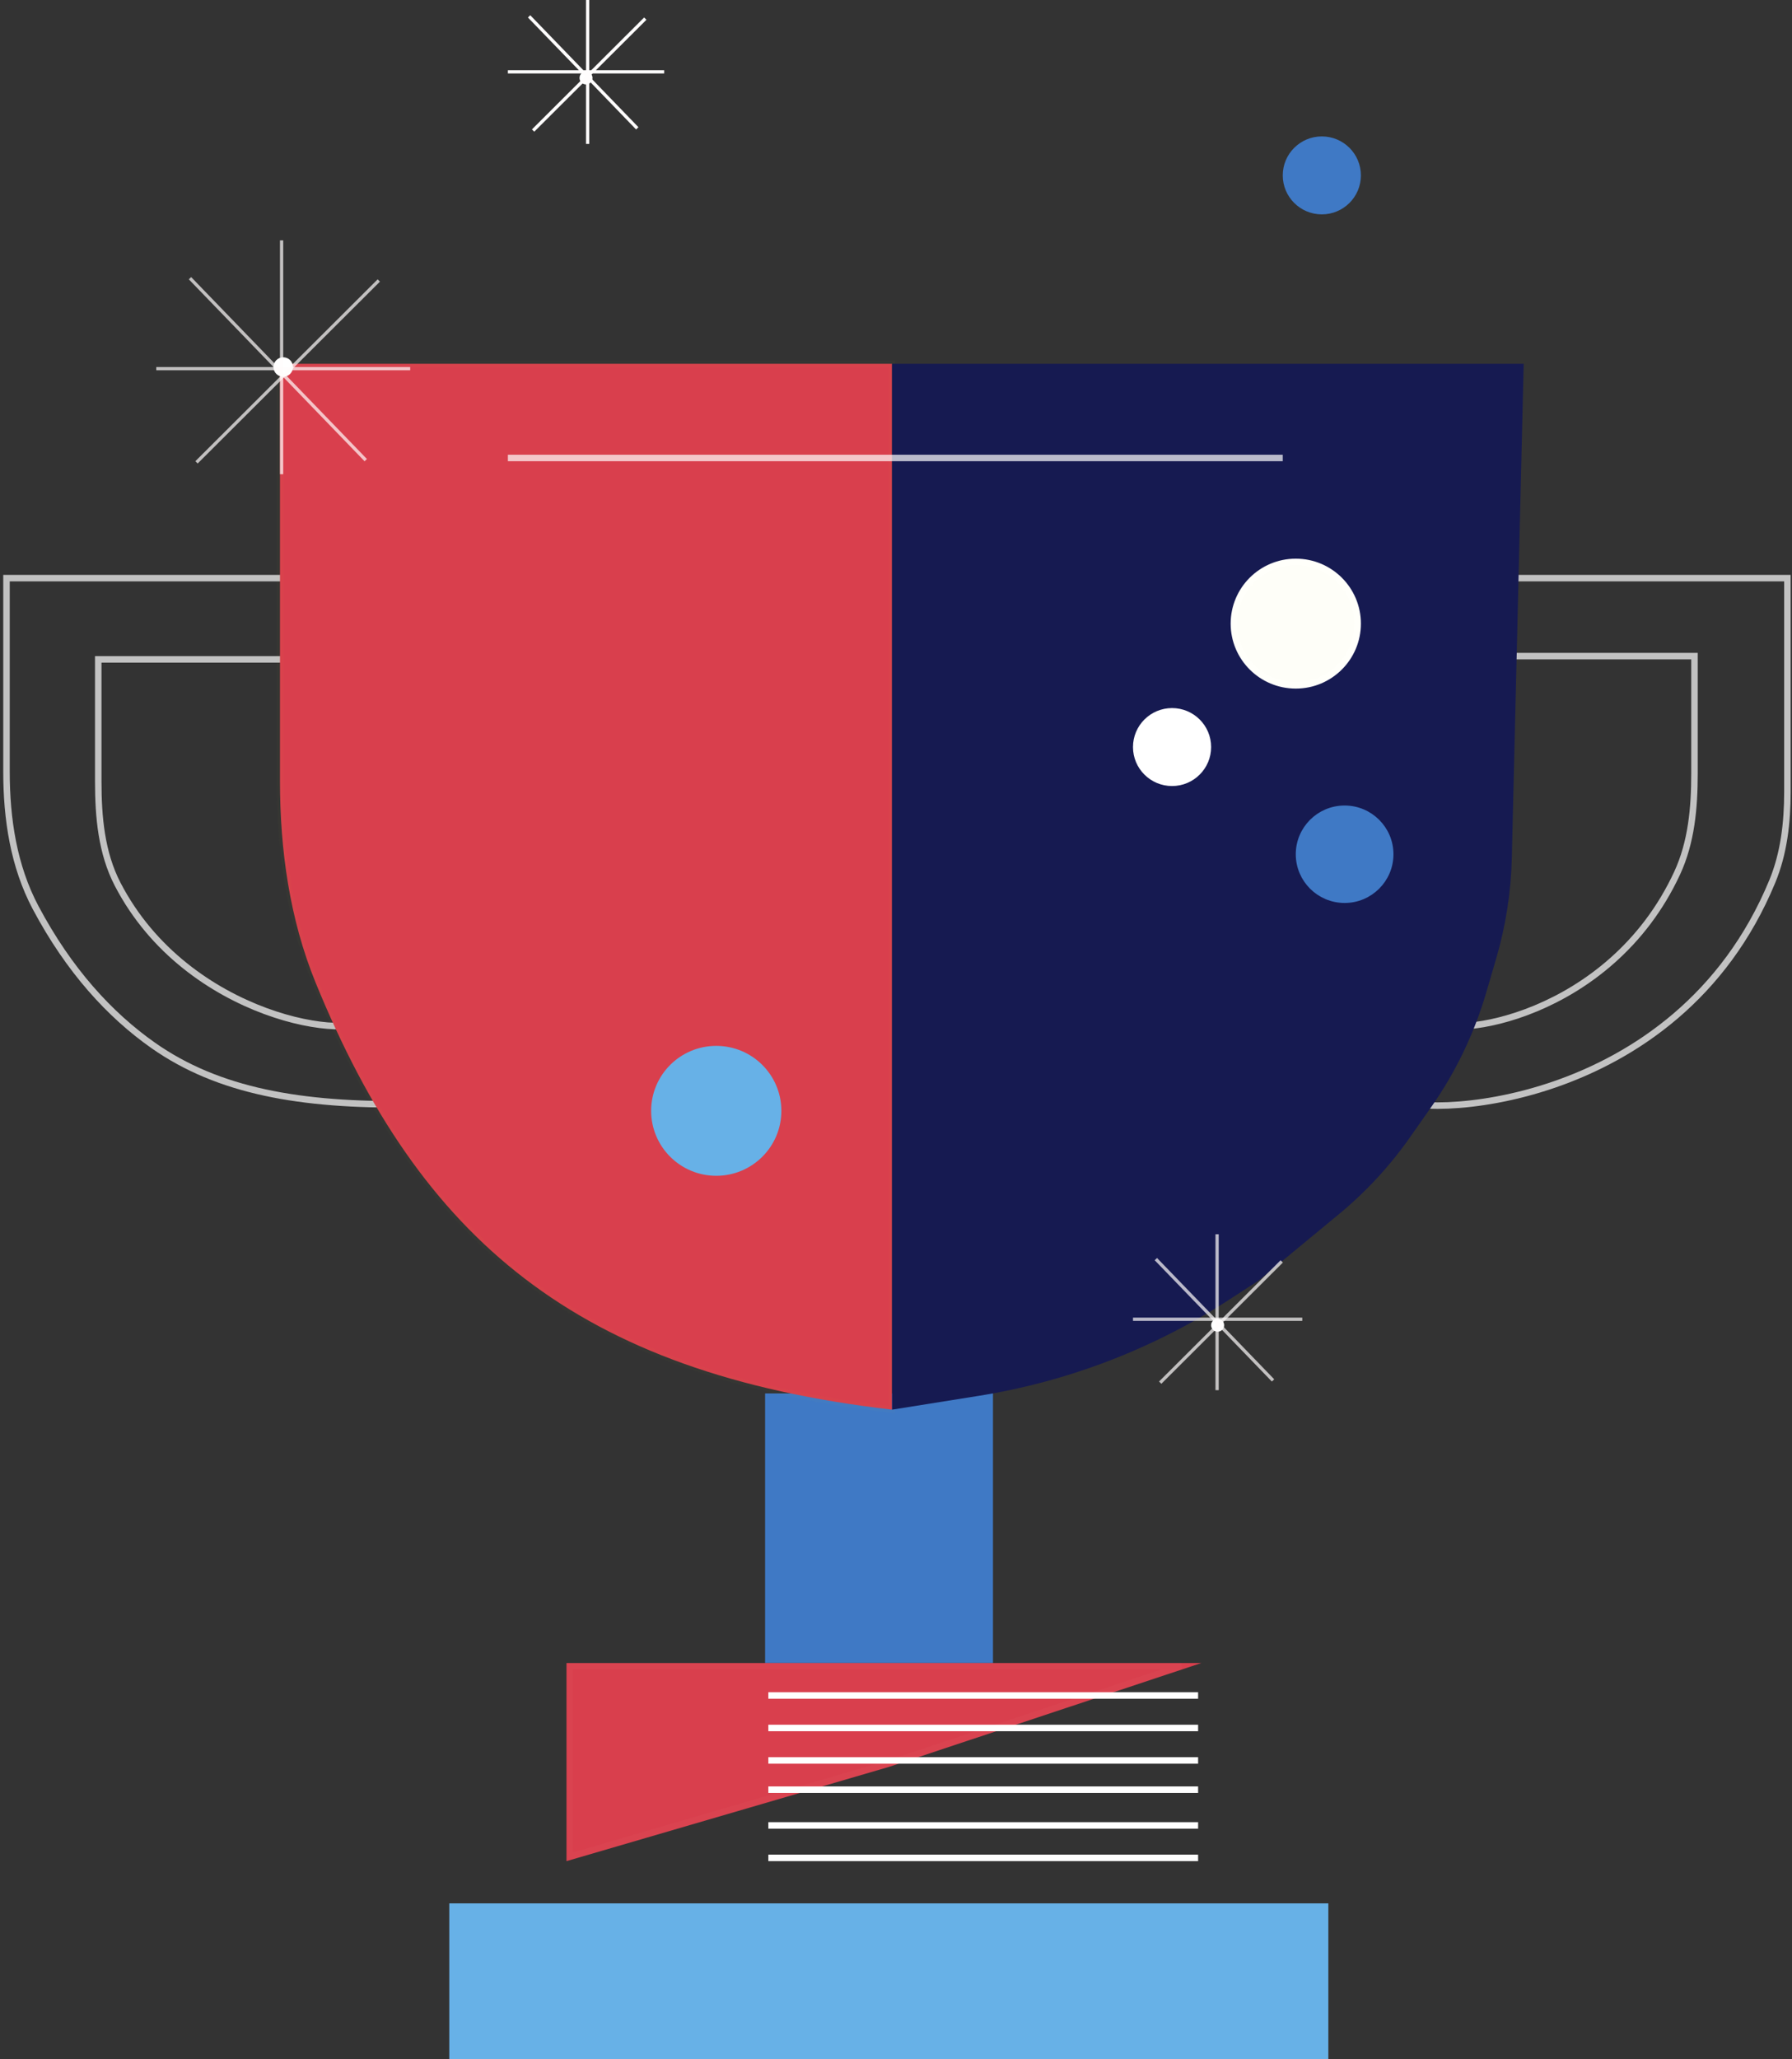 <svg width="276" height="317" viewBox="0 0 276 317" fill="none" xmlns="http://www.w3.org/2000/svg">
<rect x="0" y="0" width="276" height="317" fill="#333333" stroke="none"/>
<path d="M118.339 255.5V215H152.437V255.5H118.339Z" fill="#3F79C5" stroke="#3F79C5"/>
<rect x="69.197" y="293" width="135.391" height="24" fill="#67B1E7"/>
<path d="M87.249 256H185.031L136.892 272L87.249 286.5V256Z" fill="#D93F4D"/>
<path d="M87.749 256.5H181.941L136.743 271.523L87.749 285.833V256.5Z" stroke="white" stroke-opacity="0.02"/>
<path d="M118.339 266H184.53M118.339 275.5H184.53M118.339 271H184.53M118.339 281H184.53M118.339 286H184.53M118.339 261H184.53" stroke="white"/>
<path d="M47.348 89H1V118.781C1 126.029 2.091 133.336 5.495 139.735C10.626 149.38 16.895 156.221 23.595 160.929C33.581 167.947 46.253 170.224 63.179 169.983" stroke="white" stroke-opacity="0.7"/>
<path d="M46.221 101.5H15.132V120.305C15.132 125.743 15.616 131.295 18.12 136.121C28.909 156.915 54.968 160.55 56.961 156.5" stroke="white" stroke-opacity="0.7"/>
<path d="M231.486 101H260.981V119.105C260.981 124.346 260.511 129.667 258.303 134.42C247.919 156.779 223.078 160.023 220.913 157.074M231.486 89H275.292V121.939C275.292 126.623 274.754 131.349 272.966 135.678C258.227 171.358 217.831 172.206 214.616 169" stroke="white" stroke-opacity="0.7"/>
<ellipse cx="203.585" cy="27" rx="6.017" ry="6" fill="#3F79C5"/>
<path d="M43.122 120.249V56H137.394V217C88.793 211.384 64.741 190.742 48.617 151.286C44.607 141.475 43.122 130.848 43.122 120.249Z" fill="#D93F4D" stroke="#E5E851" stroke-opacity="0.02"/>
<path d="M234.674 56H137.394V217L150.72 214.875C164.532 212.672 177.728 207.596 189.457 199.976L193.847 197.123L206.256 186.874C210.397 183.453 214.061 179.491 217.148 175.095L220.414 170.444C224.183 165.077 227.046 159.129 228.891 152.835L230.443 147.537C231.914 142.519 232.722 137.331 232.847 132.104L234.674 56Z" fill="#161A51"/>
<path d="M209.102 96C209.102 101.245 204.837 105.5 199.573 105.5C194.309 105.5 190.044 101.245 190.044 96C190.044 90.755 194.309 86.5 199.573 86.5C204.837 86.5 209.102 90.755 209.102 96Z" fill="#FEFEF8" stroke="#FFFFFA"/>
<path d="M214.116 131.5C214.116 135.365 210.974 138.5 207.095 138.5C203.215 138.5 200.073 135.365 200.073 131.5C200.073 127.635 203.215 124.5 207.095 124.5C210.974 124.5 214.116 127.635 214.116 131.5Z" fill="#3F79C5" stroke="#3F79C5"/>
<path d="M119.845 171C119.845 176.245 115.58 180.5 110.316 180.5C105.052 180.5 100.787 176.245 100.787 171C100.787 165.755 105.052 161.5 110.316 161.5C115.58 161.5 119.845 165.755 119.845 171Z" fill="#67B1E7" stroke="#67B1E7"/>
<path d="M186.535 115C186.535 118.314 183.841 121 180.518 121C177.195 121 174.501 118.314 174.501 115C174.501 111.686 177.195 109 180.518 109C183.841 109 186.535 111.686 186.535 115Z" fill="white"/>
<path d="M91.26 12C91.26 12.552 90.811 13 90.257 13C89.704 13 89.255 12.552 89.255 12C89.255 11.448 89.704 11 90.257 11C90.811 11 91.26 11.448 91.26 12Z" fill="white"/>
<path d="M188.541 204C188.541 204.552 188.092 205 187.538 205C186.984 205 186.535 204.552 186.535 204C186.535 203.448 186.984 203 187.538 203C188.092 203 188.541 203.448 188.541 204Z" fill="white"/>
<ellipse cx="43.623" cy="56.5" rx="1.504" ry="1.5" fill="white"/>
<line x1="24.067" y1="56.75" x2="63.179" y2="56.75" stroke="#FFFDFD" stroke-opacity="0.7" stroke-width="0.5"/>
<line y1="-0.25" x2="39.655" y2="-0.25" transform="matrix(-0.708 0.706 -0.708 -0.706 58.165 43)" stroke="#FFFDFD" stroke-opacity="0.7" stroke-width="0.5"/>
<line y1="-0.25" x2="38.952" y2="-0.25" transform="matrix(0.695 0.719 -0.721 0.693 29.081 43)" stroke="#FFFDFD" stroke-opacity="0.7" stroke-width="0.5"/>
<path d="M43.372 37V56V73" stroke="#FFFDFD" stroke-opacity="0.7" stroke-width="0.5"/>
<line x1="174.501" y1="203.083" x2="200.576" y2="203.083" stroke="#FFFDFD" stroke-opacity="0.7" stroke-width="0.5"/>
<line y1="-0.25" x2="26.437" y2="-0.25" transform="matrix(-0.708 0.706 -0.708 -0.706 197.233 194)" stroke="#FFFDFD" stroke-opacity="0.7" stroke-width="0.5"/>
<line y1="-0.25" x2="25.968" y2="-0.25" transform="matrix(0.695 0.719 -0.721 0.693 177.844 194)" stroke="#FFFDFD" stroke-opacity="0.7" stroke-width="0.5"/>
<line x1="187.454" y1="190" x2="187.454" y2="214" stroke="#FFFDFD" stroke-opacity="0.7" stroke-width="0.5"/>
<line x1="78.223" y1="11.058" x2="102.292" y2="11.058" stroke="#FFFDFD" stroke-width="0.5"/>
<line y1="-0.25" x2="24.403" y2="-0.25" transform="matrix(-0.708 0.706 -0.708 -0.706 99.207 2.692)" stroke="#FFFDFD" stroke-width="0.5"/>
<line y1="-0.25" x2="23.97" y2="-0.25" transform="matrix(0.695 0.719 -0.721 0.693 81.309 2.692)" stroke="#FFFDFD" stroke-width="0.5"/>
<line x1="90.508" x2="90.508" y2="22.154" stroke="#FFFDFD" stroke-width="0.5"/>
<line x1="78.223" y1="70.5" x2="197.567" y2="70.5" stroke="white" stroke-opacity="0.7"/>
</svg>
